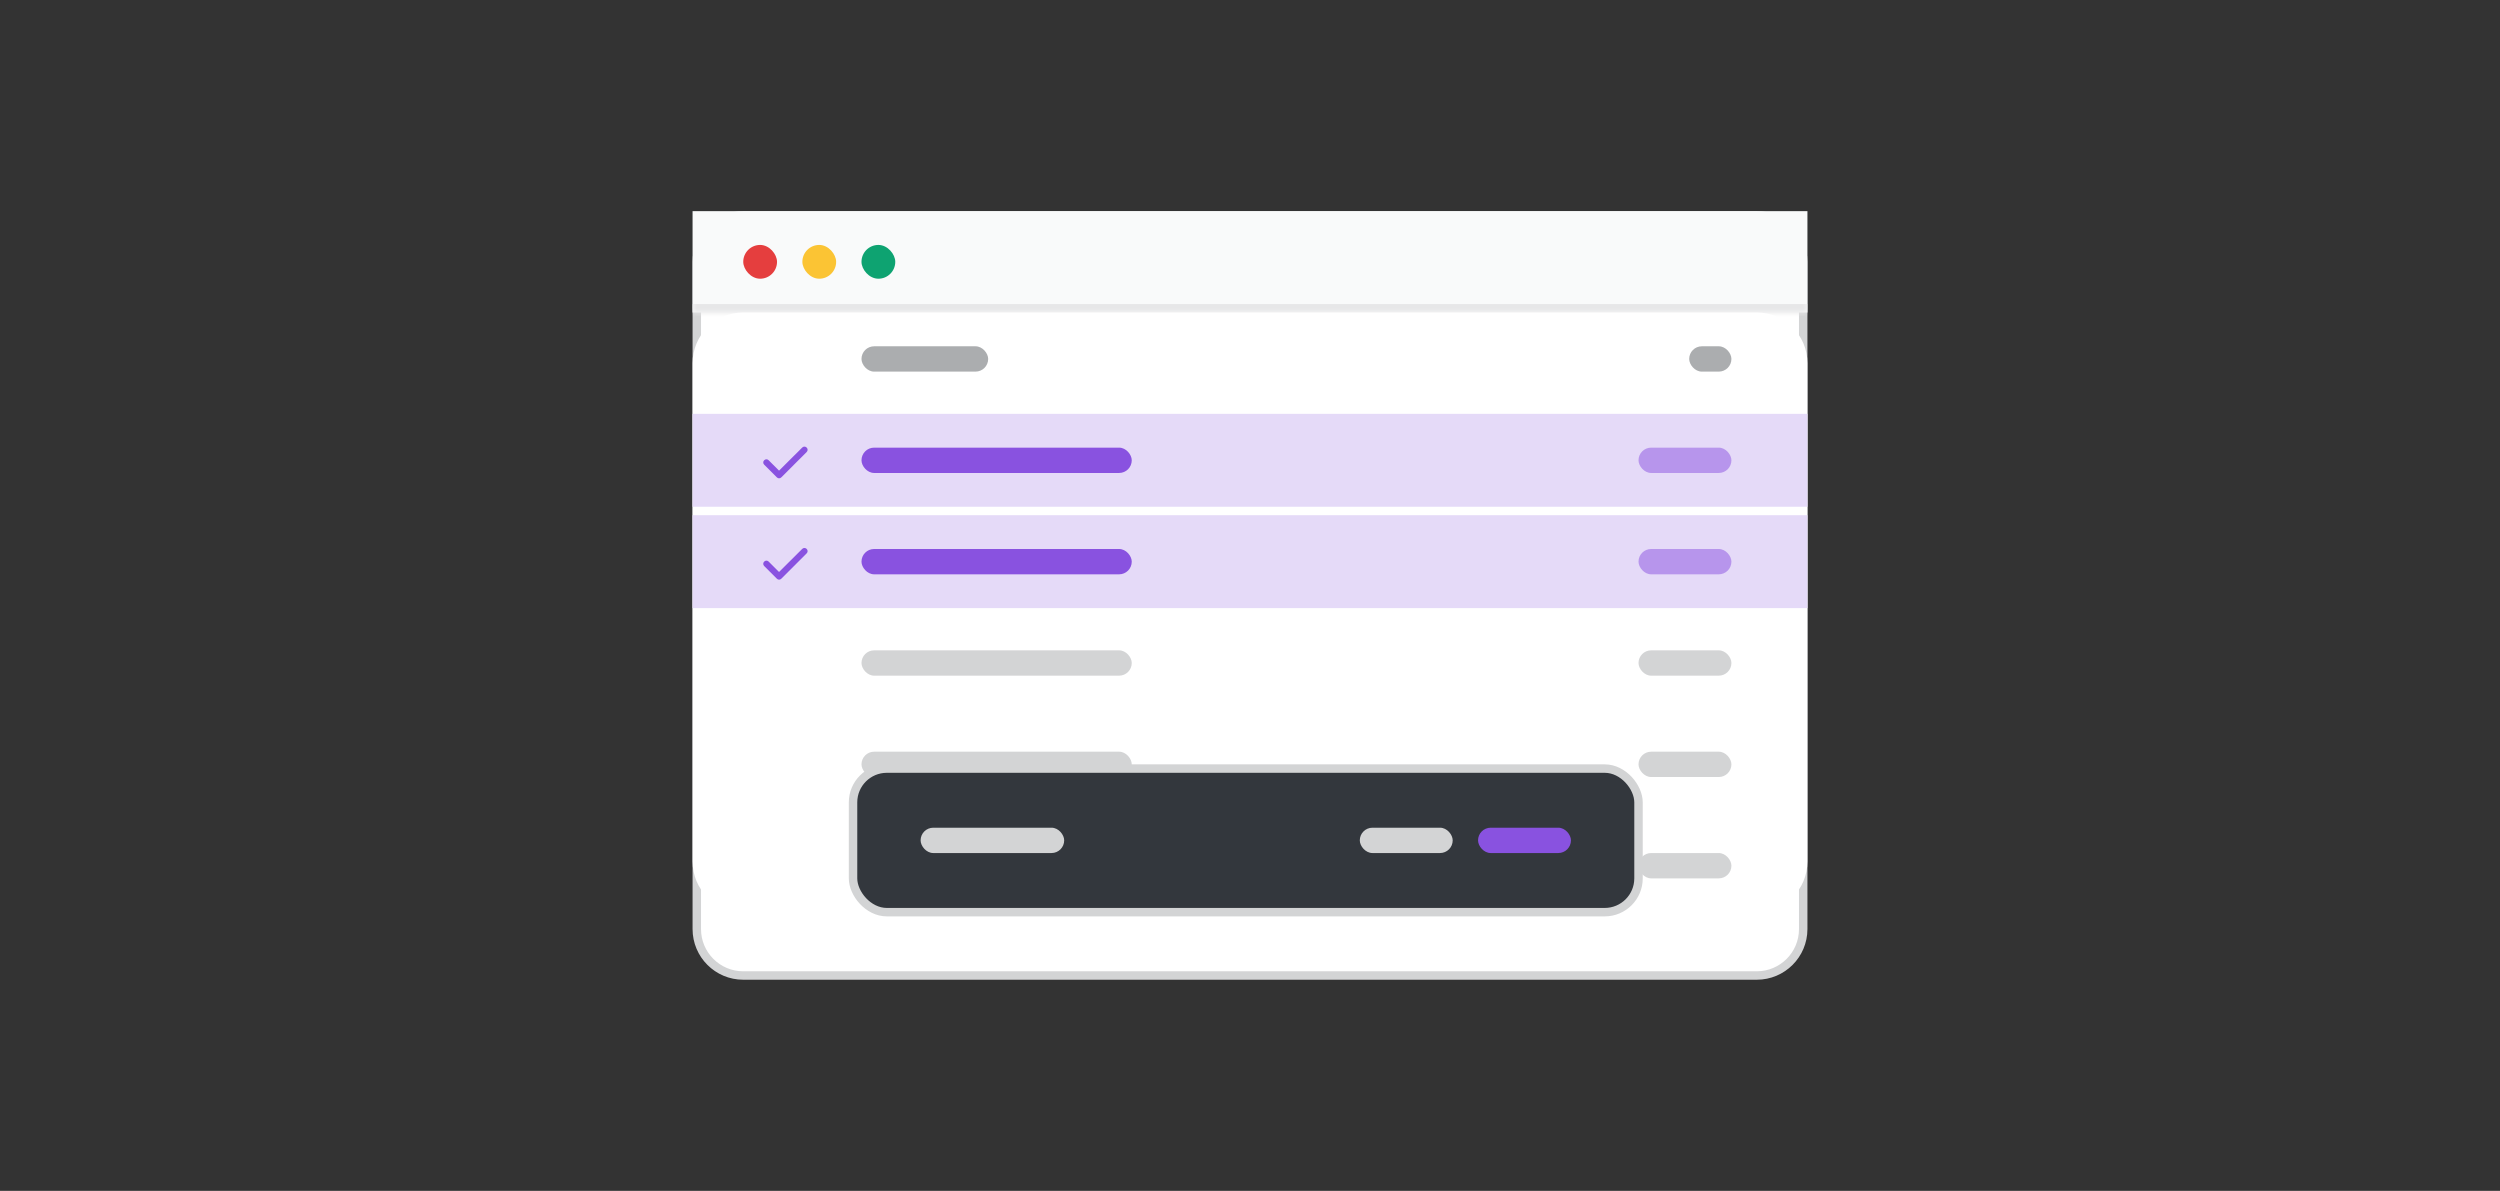 <svg width="296" height="141" viewBox="0 0 296 141" fill="none" xmlns="http://www.w3.org/2000/svg">
<rect x="0" y="0" width="296" height="141" fill="#333333" stroke="none"/>
<path d="M82.5 31C82.5 27.962 84.962 25.5 88 25.5H208C211.038 25.5 213.5 27.962 213.5 31V110C213.5 113.038 211.038 115.5 208 115.5H88C84.962 115.5 82.5 113.038 82.5 110V31Z" fill="white"/>
<path d="M82.5 31C82.5 27.962 84.962 25.5 88 25.5H208C211.038 25.5 213.5 27.962 213.5 31V110C213.5 113.038 211.038 115.5 208 115.5H88C84.962 115.5 82.5 113.038 82.5 110V31Z" stroke="#D3D4D5"/>
<mask id="path-2-inside-1_99_7368" fill="white">
<path d="M82 25H214V37H82V25Z"/>
</mask>
<path d="M82 25H214V37H82V25Z" fill="#F9FAFA"/>
<path d="M214 36H82V38H214V36Z" fill="#E7E7E8" mask="url(#path-2-inside-1_99_7368)"/>
<rect x="88" y="29" width="4" height="4" rx="2" fill="#E53E3E"/>
<rect x="95" y="29" width="4" height="4" rx="2" fill="#FBC434"/>
<rect x="102" y="29" width="4" height="4" rx="2" fill="#0EA371"/>
<path d="M82 43C82 39.686 84.686 37 88 37H208C211.314 37 214 39.686 214 43V102C214 105.314 211.314 108 208 108H88C84.686 108 82 105.314 82 102V43Z" fill="white"/>
<rect x="102" y="41" width="15" height="3" rx="1.5" fill="#ABADAF"/>
<rect x="200" y="41" width="5" height="3" rx="1.5" fill="#ABADAF"/>
<rect width="132" height="11" transform="translate(82 49)" fill="#E5DAF8"/>
<path d="M95.508 52.992C95.66 53.133 95.66 53.379 95.508 53.52L92.508 56.52C92.367 56.672 92.121 56.672 91.981 56.52L90.481 55.02C90.328 54.879 90.328 54.633 90.481 54.492C90.621 54.34 90.867 54.34 91.008 54.492L92.238 55.723L94.981 52.992C95.121 52.84 95.367 52.84 95.508 52.992Z" fill="#8952E0"/>
<rect x="102" y="53" width="32" height="3" rx="1.5" fill="#8952E0"/>
<rect x="194" y="53" width="11" height="3" rx="1.5" fill="#B795EC"/>
<rect width="132" height="11" transform="translate(82 61)" fill="#E5DAF8"/>
<path d="M95.508 64.992C95.66 65.133 95.66 65.379 95.508 65.519L92.508 68.519C92.367 68.672 92.121 68.672 91.981 68.519L90.481 67.019C90.328 66.879 90.328 66.633 90.481 66.492C90.621 66.34 90.867 66.34 91.008 66.492L92.238 67.723L94.981 64.992C95.121 64.84 95.367 64.84 95.508 64.992Z" fill="#8952E0"/>
<rect x="102" y="65" width="32" height="3" rx="1.5" fill="#8952E0"/>
<rect x="194" y="65" width="11" height="3" rx="1.5" fill="#B795EC"/>
<rect x="102" y="77" width="32" height="3" rx="1.5" fill="#D3D4D5"/>
<rect x="194" y="77" width="11" height="3" rx="1.5" fill="#D3D4D5"/>
<rect x="102" y="89" width="32" height="3" rx="1.5" fill="#D3D4D5"/>
<rect x="194" y="89" width="11" height="3" rx="1.5" fill="#D3D4D5"/>
<rect x="102" y="101" width="32" height="3" rx="1.5" fill="#D3D4D5"/>
<rect x="194" y="101" width="11" height="3" rx="1.5" fill="#D3D4D5"/>
<rect x="101" y="91" width="93" height="17" rx="4" fill="#33373D"/>
<rect x="101" y="91" width="93" height="17" rx="4" stroke="#D3D4D5"/>
<rect x="109" y="98" width="17" height="3" rx="1.5" fill="#D3D4D5"/>
<rect x="161" y="98" width="11" height="3" rx="1.5" fill="#D3D4D5"/>
<rect x="175" y="98" width="11" height="3" rx="1.5" fill="#8952E0"/>
</svg>
